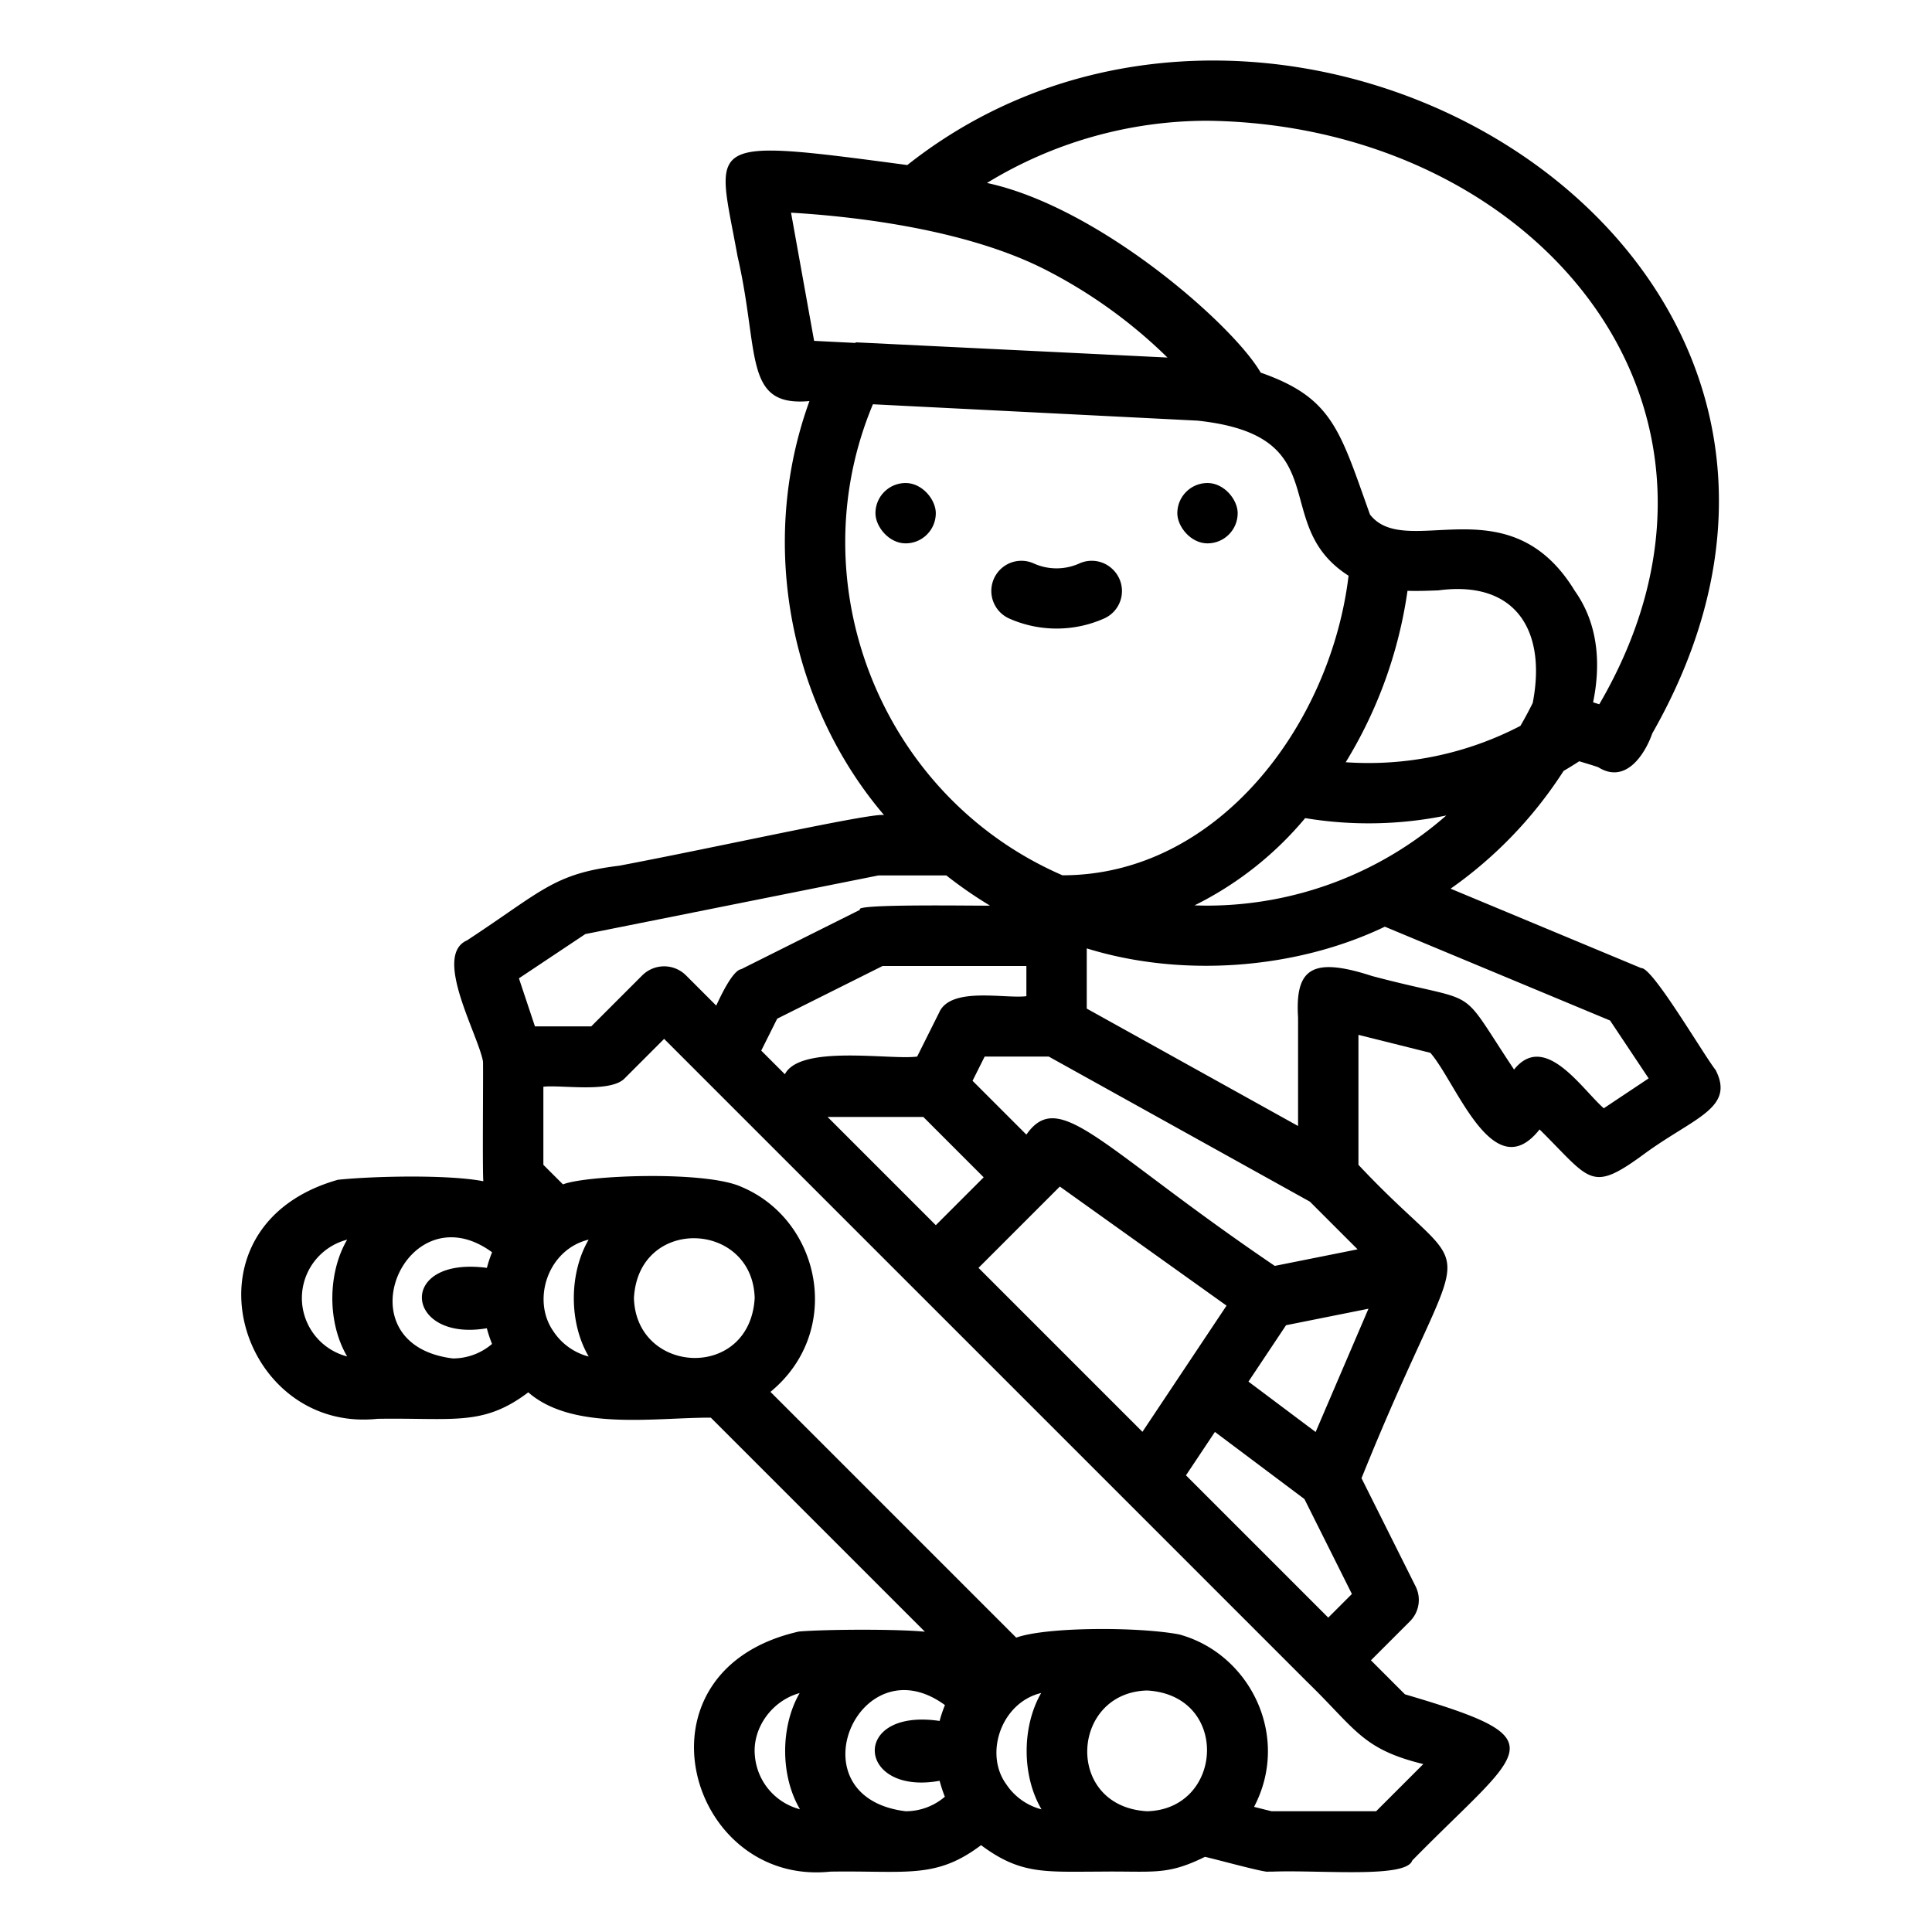 <svg height="512" viewBox="0 0 512 512" width="512" xmlns="http://www.w3.org/2000/svg"><g><path d="m454.656 283.562c-3.328-4.25-16.779-27.319-19.7-27l-50.529-21.053a112.286 112.286 0 0 0 29.942-31.209q2.1-1.224 4.145-2.556c1.09.339 3.455 1.02 5.033 1.576 7.561 4.746 12.64-4.082 14.314-8.939 73.132-128.324-98-229.279-197.416-150.642-55.223-7.364-50.5-6.5-44.989 24.174 5.916 25.566 1.422 39.987 19.056 38.376-13.856 38.166-4.863 80.83 19.771 109.712-3.111-.69-43.832 8.438-70.179 13.42-17.369 2.121-20.345 6.651-40.342 19.792-9.119 3.99 2.945 24.871 4.238 32.087.092 2.794-.172 28.564.084 31.74-9.09-1.79-28.941-1.386-38.525-.389-43.017 12.179-26.619 67.267 10.489 63.349 20.15-.316 27.925 2.071 39.952-7.017 11.823 10.331 33.87 6.642 48.377 6.71l56.731 56.73c-6.913-.726-26.274-.659-33.4-.05-45.628 10.321-29.506 67.577 8.337 63.627 20.154-.316 27.913 2.071 39.95-7.017 10.391 7.779 16.81 7.04 31.22 7.018 14.563-.208 17.8 1.148 28.109-3.918 2.575.538 16.1 4.285 16.783 3.918h1.065c13.045-.477 35.532 1.812 37.083-2.944 29.628-30.2 39.673-31.823-1.931-44.043l-9.01-9.014 10.343-10.343a8 8 0 0 0 1.5-9.235l-14.341-28.681c28.949-71.895 31.987-48.032-.814-83.055v-34.44l19.06 4.765c6.963 7.98 16.648 35.88 28.94 20.3 13.674 13.519 13.442 17.048 28.031 6.279 12.975-9.439 23.784-11.951 18.623-22.028zm-134.656-43.562c-1.149 0-2.293-.028-3.433-.068a90.479 90.479 0 0 0 29.318-23.125 102.73 102.73 0 0 0 37.391-.694 96.249 96.249 0 0 1 -63.276 23.887zm27.134 78.448 12.639 12.639-21.944 4.389c-46.376-31.453-57.011-47.4-65.829-34.79l-14.266-14.266 3.21-6.42h16.983zm-44.377 61-43.443-43.448 21.551-21.551 44.182 31.558zm-58.071-83.448 16 16-12.686 12.686-28.686-28.686zm4.159-27.578-5.789 11.578c-6.971.978-30.955-3.274-35.056 4.686l-6.266-6.266 4.229-8.457 27.926-13.963h38.111v8c-5.714.731-20.178-2.654-23.155 4.422zm132.362-111.971c20.447-2.732 28.711 10.639 24.979 29.839q-1.529 3.109-3.265 6.075a87.171 87.171 0 0 1 -46.292 9.635 118.951 118.951 0 0 0 16.371-45.427c2.78.084 5.545-.018 8.207-.122zm-61.207-124.451c86.346 1.084 149.994 75.49 103.828 154.636-.536-.163-1.114-.342-1.642-.513 1.741-8.432 2.069-19.8-4.845-29.53-17.5-28.79-44.734-7.947-54.281-20.235-8.015-22.4-9.929-30.956-28.966-37.607-7.178-12.517-42.716-43.864-72.537-50.263a112.078 112.078 0 0 1 58.443-16.488zm-43.578 39.155a131.6 131.6 0 0 1 32.971 23.6c-27.151-1.337-55.3-2.7-82.644-4.034l-.008.165-10.993-.554-6.114-33.969c15.196.893 45.208 4.002 66.788 14.792zm-45.089 35.981 86.005 4.336c37.622 4.025 18.63 27.459 40.048 41.1-4.752 39.49-34.615 79.385-75.822 79.391-48.077-20.869-70.197-77.198-50.231-124.827zm-76.212 140.4 77.671-15.536h18a112.6 112.6 0 0 0 11.576 8c-3.237.083-36.6-.534-34.426 1.085l-31.5 15.75c-2.3.356-5.452 7.121-6.633 9.659l-8.081-8.081h-.006a8.2 8.2 0 0 0 -11.444 0h-.006c-2.948 2.95-10.663 10.664-13.585 13.587h-14.921l-4.245-12.733zm-75.121 96.464a16.014 16.014 0 0 1 12-15.474c-5.089 8.666-5.38 21.788 0 30.948a16.014 16.014 0 0 1 -12-15.474zm40 16c-30.127-3.714-12.409-44.826 10.409-28.137a31.537 31.537 0 0 0 -1.375 4.137c-24.114-3.174-21.8 19.733-.017 16a35.55 35.55 0 0 0 1.38 4.158 15.941 15.941 0 0 1 -10.397 3.842zm26.659-7.184c-5.849-8.327-1.451-21.719 9.342-24.3-5.109 8.7-5.377 21.8.014 30.982a15.982 15.982 0 0 1 -9.356-6.682zm21.341-8.816c1.184-21.791 31.448-20.478 32 0-1.262 21.926-31.414 20.389-32 0zm32.044 121.2c-.677-7.237 4.5-14.5 11.868-16.515-5.009 8.652-5.255 21.682.089 30.79a16.044 16.044 0 0 1 -11.957-14.275zm39.956 14.8c-30.134-3.72-12.4-44.828 10.418-28.138a34.49 34.49 0 0 0 -1.41 4.208c-23.774-3.528-22.033 19.857 0 15.859a38.621 38.621 0 0 0 1.387 4.227 15.959 15.959 0 0 1 -10.395 3.844zm26.656-7.178c-5.885-8.084-1.3-21.648 9.269-24.161-5.026 8.662-5.272 21.716.09 30.835a16 16 0 0 1 -9.359-6.674zm37.344 7.178c-21.99-1.248-20.314-31.475 0-32 21.99 1.248 20.314 31.475 0 32zm73.188-12.5-12.5 12.5h-27.713l-4.638-1.159c9.79-18.639-1.038-40.585-19.84-45.7-10.624-2.032-35.153-2.047-43.188.85l-65.131-65.131c19.446-15.989 13.447-45.489-7.734-54.345-9.483-4.3-41.041-3.1-47.252-.64l-5.192-5.188v-20.687c4.7-.57 18.049 1.763 21.682-2.368h.006l10.312-10.318 10.343 10.343 15.991 15.991 40 40h.005c25.868 25.868 78.33 78.332 104 104 13.019 12.652 14.604 17.874 30.849 21.852zm-62.894-76.52 7.671-11.506 23.724 17.793 12.577 25.153-6.266 6.266zm34.362-11.487-17.8-13.352 9.964-14.946 21.838-4.368zm76.364-85.787c-5.808-5.072-15.638-20.423-23.777-10.263-15.567-23.389-7.944-16.9-37.622-24.784-16.069-5.23-20.41-1.876-19.621 11.013v28.728l-56-31.111v-15.955c25 7.756 55.208 5.656 79-5.751l59.692 24.87 10.218 15.328z"/><rect height="16" rx="8" width="16" x="232" y="128"/><rect height="16" rx="8" width="16" x="312" y="128"/><path d="m294.971 150.971-.014-.014a7.938 7.938 0 0 0 -8.887-1.648 14.708 14.708 0 0 1 -12.14 0 7.938 7.938 0 0 0 -8.887 1.648 8.007 8.007 0 0 0 2.48 12.99 31 31 0 0 0 25.246-.117 7.961 7.961 0 0 0 2.202-12.859z"/></g></svg>
